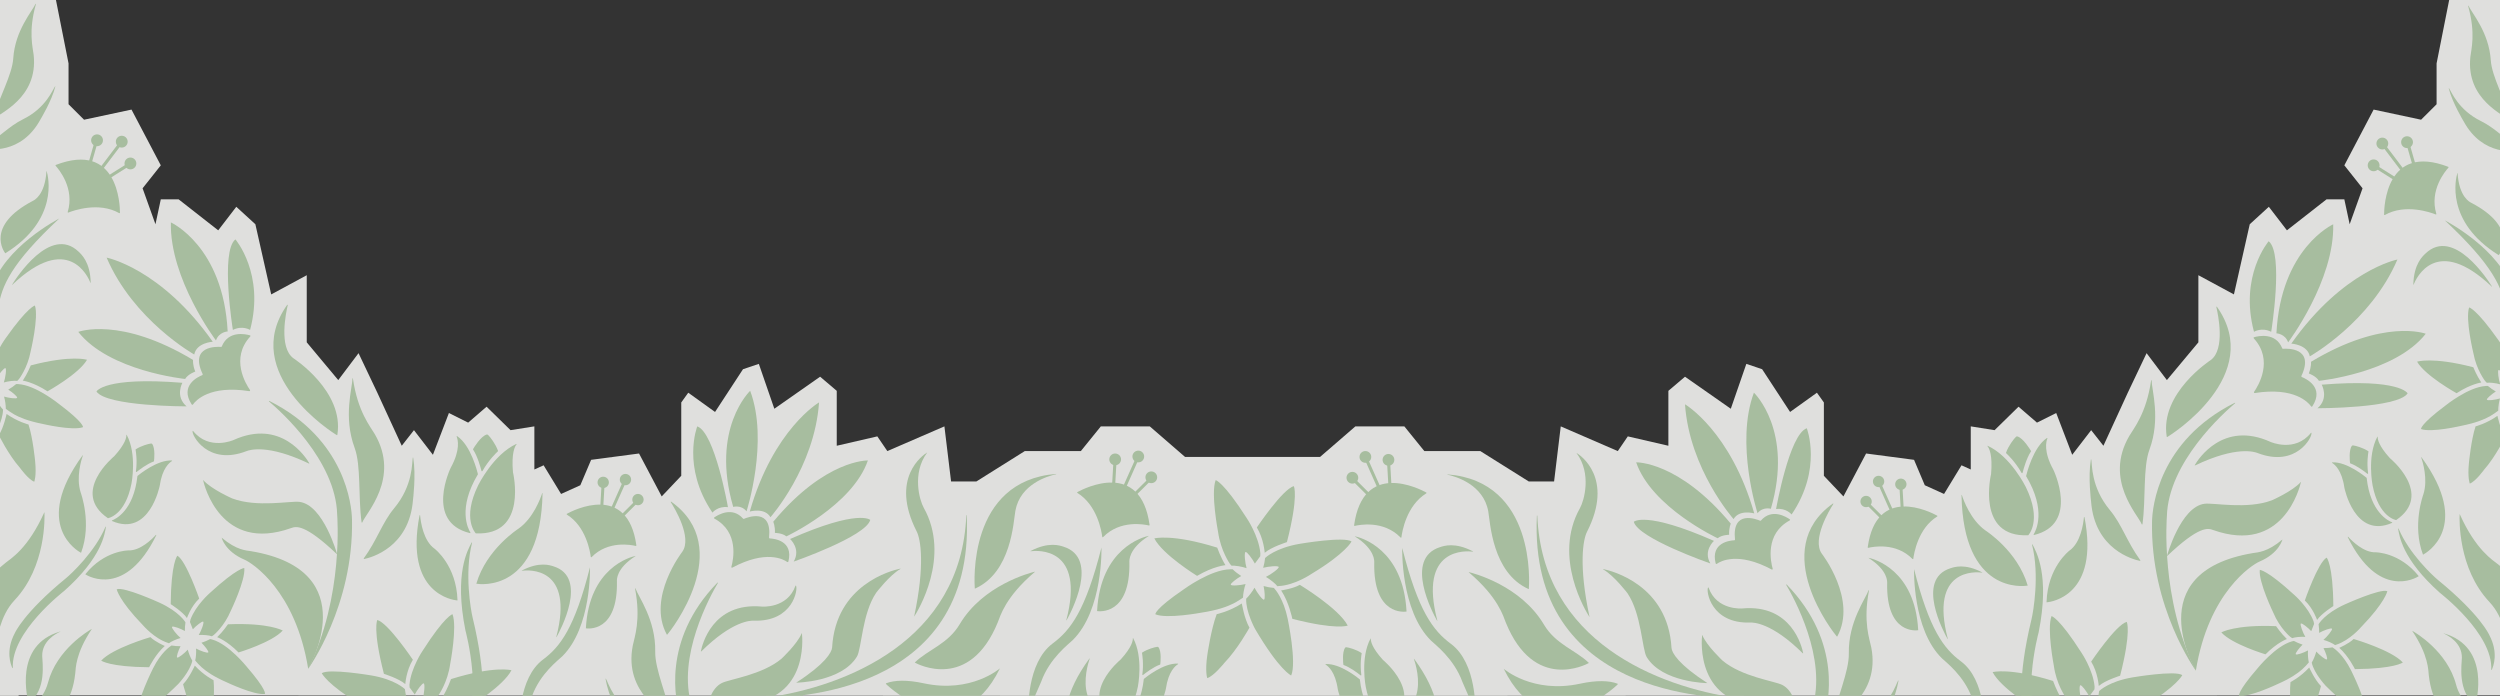 <svg xmlns="http://www.w3.org/2000/svg" width="600" height="167"><rect width="100%" height="100%" fill="#333333" stroke="none"/><defs><style>.cls-2{fill:#a7bd9f}</style></defs><path id="Layer_4" d="M600 0h-12.2l-3.02 15.22v9.8l-3.72 3.71-11.39-2.43-7.03 13.38 4.37 5.51-3.09 8.63-1.28-5.98h-4.27l-9.51 7.44-4.34-5.65-4.58 4.19-3.8 16.84-8.53-4.61v16.11l-7.56 9.06-4.87-6.46-4.51 9.49-5.85 12.73-2.94-3.74-4.55 5.91-3.84-10.03-4.62 2.31-4.42-3.82-5.75 5.63-5.72-.91v10.35l-2.22-1.01-4.19 6.88-4.62-2.09-2.58-6.1-11.51-1.52-5.44 10.3-4.69-4.95v-17.6l-1.67-2.34-6.44 4.62-6.71-10.26-3.79-1.28-3.73 10.77-10.99-7.69-3.99 3.39v13.18l-9.74-2.25-2.4 3.53-13.69-5.93-1.6 13.22h-6.08l-11.62-7.29h-13.44l-4.8-5.93h-11.75l-8.47 7.33h-32.41l-8.46-7.33H264.2l-4.8 5.93h-13.45l-11.62 7.29h-6.07l-1.6-13.22-13.7 5.93-2.4-3.53-9.74 2.25V93.8l-3.99-3.39-10.99 7.69-3.72-10.77-3.8 1.28-6.71 10.26-6.43-4.62-1.68 2.34v17.6l-4.69 4.95-5.44-10.3-11.5 1.52-2.59 6.1-4.62 2.09-4.19-6.88-2.22 1.01v-10.35l-5.72.91-5.75-5.63-4.42 3.82-4.62-2.31-3.84 10.03-4.55-5.91-2.93 3.74-5.86-12.73-4.51-9.49-4.87 6.46-7.56-9.06V66.05l-8.53 4.61-3.8-16.84-4.58-4.19-4.34 5.65-9.5-7.44h-4.28l-1.28 5.98-3.09-8.63 4.37-5.51-7.03-13.38-11.39 2.43-3.72-3.71v-9.8L13.43 0H-.86v167.03h5.32v-.18l281.11.16v.02l15.05-.01 15.04.01v-.02l284.34-.16V0z" style="fill:#fdfdfa; filter: blur(3px); opacity: 0.85; transform: translateY(3px);"/><g id="Layer_2"><path d="M303.53 132.67c1.59-1.39 5.33-2.56 5.33-2.56 2.87-11.18 1.66-13.43 1.66-13.43-2.67.67-8.88 9.91-8.88 9.91 1.68 2.74 1.89 6.07 1.89 6.07ZM307.48 141.71c1.91 2.89 2.68 6.81 2.68 6.81 10.62 2.73 13.29 1.62 13.29 1.62-2.14-4.14-11.49-9.78-11.49-9.78-1.61.93-4.47 1.34-4.47 1.34ZM298.05 144.83c-3.1 1.98-6.04 2.57-6.04 2.57-1.37 3.61-2.25 9.79-2.25 9.79-.59 4.03-.02 5.56-.02 5.56 1.58-.48 4.08-3.62 4.08-3.62 3.21-3.32 6.05-8.49 6.05-8.49-1.24-2.15-1.83-5.81-1.83-5.81ZM294.1 135.64c-1.14-1.87-1.97-4.21-1.97-4.21-10.92-3.39-15.09-2.21-15.09-2.21 2.02 3.93 10.26 8.99 10.26 8.99 3.98-2.34 6.8-2.57 6.8-2.57ZM303.67 133.87l-.05.07c-.07.72-.25 1.63-.46 2.33 1.3-.34 3.59-.56 3.73-.2.13.35-1.89 1.83-3.07 2.39.96.54 2.37 1.67 2.75 2.24l.27-.04c3.97-.19 7.92-2.93 7.92-2.93 8.3-5 9.6-7.77 9.6-7.77-1.67-1.27-12.34.54-12.34.54-5.98 1.01-8.35 3.38-8.35 3.38ZM295.18 135.33l.41.45c.65-.12 2.54.21 3.59.58-.37-1.26-.62-3.74-.25-3.88.33-.12 1.6 1.58 2.24 2.78l1.29-1.76.03-.7c-.38-4.21-3.29-8.47-3.29-8.47-5.58-8.72-7.44-9.1-7.44-9.1-1.21 3.14.57 12.39.57 12.39.63 4.61 2.86 7.71 2.86 7.71ZM295.98 144.86c.93-.47 1.83-1.07 2.34-1.42.01-.86.3-2.39.62-3.27-1.32.32-3.42.5-3.55.16-.11-.3 1.34-1.42 2.51-2.09-.7-.44-1.54-1.09-2.06-1.61h-.59c-4.7.07-11.09 4.77-11.09 4.77-7.19 4.89-6.87 6.03-6.87 6.03 2.72 1.17 11.09-.4 11.09-.4 3.81-.58 6.18-1.45 7.6-2.17ZM305.72 141.1c-.72-.05-1.7-.23-2.46-.45.28 1.32.41 3.15.1 3.27-.33.13-1.66-1.67-2.28-2.87-.42.8-1.35 2.03-2 2.64-.12 3.12 2.11 7.21 2.11 7.21 5.85 9.97 8.69 11.22 8.69 11.22 1.38-3.1-.84-13.64-.84-13.64-.98-4.7-2.9-6.95-3.3-7.37ZM333.4 173.11s-4.13-.59-5.62-8.26c0 0-1.36-6.94 1.14-11.58.02-.04.08-.02.08.02-.03.55.2 2.1 2.9 5.08 0 0 10.49 8.59 1.5 14.74Z" class="cls-2"/><path d="M332.43 173.65c-.87-.33-5.17-2.35-6.06-10.56 0-.01 0-.03-.02-.04-.31-.26-4.73-3.88-8.18-3.67-.06 0-.09.09-.03.13.6.35 2.33 1.7 2.93 5.91 0 0 2.43 12.27 11.36 8.37.05-.02.06-.1 0-.12ZM326.53 162.08c-.64-.51-2.48-1.92-4.05-2.47-.04-.01-.06-.04-.07-.08-.05-.43-.33-3.06.43-4.08.07-.1.17-.13.32-.11.58.07 2.3.53 3.59 1.37.04.02.06.06.05.11-.07.4-.43 2.6-.08 5.16.01.11-.1.18-.18.11ZM339.81 181.33c.66-.35 11.73-6.55-.41-23.2-.02-.03-.07 0-.06.03.35 1 1.67 5.2.54 8.78-.04.12-2.75 7.39-.11 14.38 0 .02.03.03.04.02ZM336.34 128.95c.16-1.31 1.19-7.61 5.97-10.55.08-.05.08-.16 0-.2-1.7-.93-15.16-7.78-17.33 7.88-.01.09.06.16.14.14 1.07-.26 6.92-1.43 11.02 2.79.07.07.19.04.2-.06Z" class="cls-2"/><circle cx="324.57" cy="114.66" r="1.41" class="cls-2"/><circle cx="327.69" cy="109.66" r="1.41" class="cls-2"/><circle cx="333.23" cy="110.36" r="1.41" class="cls-2"/><path d="M328.98 109.77h.74v7.24h-.74z" class="cls-2" transform="rotate(-24.01 329.415 113.402)"/><path d="M333.08 110.52h.74v7.24h-.74z" class="cls-2" transform="rotate(-3.3 333.9 114.197)"/><path d="M327.06 114.04h.74v7.24h-.74z" class="cls-2" transform="rotate(-45.15 327.437 117.667)"/><path d="M344.95 148.95s-.03.06-.05.03c-.96-1.71-8.06-14.91.74-17.68.89-.28 3.53-1.24 7.89 1.04.03.02.02.07 0 .06-1.57-.2-13.21-1.14-8.57 16.55ZM337.57 146.74s0 .03-.01.03c-.39.06-8.03 1.12-7.74-11.81 0-.2.27-3.1-4.62-6.2-.03-.02-.02-.06 0-.05 1.28.28 11.57 2.96 12.37 18.04Z" class="cls-2"/><path d="M336.53 131.52s-.43 15 6.92 22.23c.95.94 5.5 4.29 7.54 9.94l3.07 7.04s.49-11.5-5.84-16.21c-4.27-3.17-7.86-7.85-11.69-23.01ZM409.79 163.95s-10.84-.1-14.59-6.27c-1.1-1.81-1.25-10.36-4.61-15.31 0 0-3.21-4.23-5.82-5.71-.05-.03-.03-.09.03-.08 2.06.43 15.49 3.83 16.36 18.91.07 1.16 1.67 3.98 8.63 8.46M381.48 148.01s-.02.05-.03.03c-.75-1.17-8.89-14.3-2.25-26.11.98-1.75 2.85-8.22-.82-13.18-.01-.02 0-.05.02-.03.89.55 9.05 6.05 2.47 18.94-.93 1.82-2.04 7.99.61 20.36ZM388.21 164.08c.07.03.09.11.04.17-.95.97-17.53 16.24-27.36-3.75 0 0 6.89 6.06 18.3 3.59 3.97-.86 7-.78 9.03 0ZM366.92 141.35c.09-1.15 1.78-25.82-19.51-27.5-.04 0-.06.06-.02.07 1.97.43 8.62 2.34 9.79 8.78.47 2.61.94 14.8 9.7 18.68.02 0 .04 0 .04-.02Z" class="cls-2"/><path d="M416.87 167.54c.06 0 .06.1 0 .09-4.62-.27-50.05-.15-48.02-43.85 0-.06.1-.07.11-.01 1.19 30.17 28.94 41.04 47.91 43.76Z" class="cls-2"/><path d="M381.31 159.09s.02.03 0 .04c-.63.35-13.11 6.97-19.91-9.7-.59-1.45-1.76-6.02-8.89-12.08-.02-.02-.02-.05 0-.05 1.11.27 12.46 3.19 18.04 12.61 2.82 4.76 7.57 6.08 10.76 9.17ZM527.01 160.97s-13.99-23.58 13.68-28.23c1.15-.19 3.47-.19 7.09-3.26 0 0-.75 3.28-5.5 5.3-1.79.76-12.24 7.38-15.28 26.2M520.05 133.5s3.26-11.87 9.05-12.6c2.17-.28 10.19 1.41 16.13-.82 0 0 5.01-2.19 6.96-4.4.02-.02.04-.01.04.01-.28 1.23-4.27 17.5-21.12 11.5-1.14-.41-3.23-1.15-11.06 6.32M526.82 111.7c-.06.03-.12-.03-.08-.08.81-1.39 6.79-10.74 18.17-5.57 0 0 5.87 2.63 9.71-2.16.03-.04.11-.05.13 0 .27.98-3.68 8.42-12.94 4.83-.68-.26-5.04-1.78-14.98 2.98ZM513.67 134.45c.05.08 0 .18-.09.16-1.62-.33-10.84-2.73-11.72-14.22 0 0-.76-5.96-.05-10.1 0-.05.09-.06.1 0 .23 1.11-.14 6.61 4.47 12.14 2.87 3.44 4.09 7.62 7.28 12.01ZM520.02 104.82c0 .05.06.09.11.06.94-.49 23.54-14.86 11.93-31.26-.05-.06-.16-.01-.14.06.42 1.77 2.2 10.18-1.36 12.75 0 0-12.26 7.92-10.54 18.39ZM540.96 94.07c1.03-1.48 4.77-7.61-.05-12.86-.09-.09-.06-.25.07-.28 1.07-.31 5.2-1.21 6.76 2.67.03.07.09.12.16.11.98-.07 7.68-.34 4.43 6.53-.04.09 0 .2.09.24.96.38 5.53 2.47 2.54 7.04-.07.1-.22.12-.29.02-.67-.95-3.99-4.71-13.52-3.21-.15.02-.27-.14-.18-.26Z" class="cls-2"/><path d="M527.01 160.97s-10.96-15.11-10.52-35.85c.07-3.32 1.56-19.27 19.83-28.44.07-.04.16.06.09.11-2.72 2.3-16.04 14.17-16.36 27.15 0 .19-1.65 19.65 6.96 37.03ZM514.18 125.8c-.01.09-.13.11-.16.03-.81-2.19-9.15-10.6-3.01-21.17 1.07-1.84 4.1-5.37 5.26-13.37.01-.07.12-.08.12 0 0 2.24 2.24 9.16-.52 16.62-1.59 4.29-.84 11.82-1.68 17.9ZM540.96 79.63s1.83-1.15 4.13 0c0 0 3.05-18.84-.61-21.73 0 0-7.11 8.3-3.52 21.73ZM546.35 80s2.09.09 2.8 2.16c0 0 11.15-14.78 10.82-28.33 0 0-12.58 5.68-13.63 26.18ZM549.91 82.47s3.89.2 4.44 3.06c0 0 14.59-8.18 21.03-23.25 0 0-13.05 2.56-25.47 20.19ZM554.64 86.84s.13 1.15-.53 2.79c0 0 1.74.6 2.43 1.77 0 0 18.24-1.85 25.64-11.3 0 0-10-3.81-27.54 6.73ZM557.21 92.32s1.81 3.24-1.01 5.66c0 0 19.21.02 21.63-3.57 0 0-1.78-3.61-20.62-2.09ZM584.58 51.47c-1.23-.49-7.31-2.65-12.22.13-.08.05-.18 0-.18-.1 0-1.95.51-17.18 15.39-11.47.08.03.11.13.06.2-.75.82-4.63 5.41-2.91 11.09.03.1-.05.19-.15.15Z" class="cls-2"/><circle cx="577.69" cy="34.12" r="1.42" class="cls-2"/><circle cx="571.76" cy="34.45" r="1.42" class="cls-2"/><circle cx="569.67" cy="39.68" r="1.42" class="cls-2"/><path d="M573.87 34.08h.75v7.3h-.75z" class="cls-2" transform="rotate(-37.12 574.18 37.754)"/><path d="M572.53 38.07h.75v7.3h-.75z" class="cls-2" transform="rotate(-57.83 572.878 41.737)"/><path d="M578.57 34.47h.75v7.3h-.75z" class="cls-2" transform="rotate(-15.98 578.955 38.111)"/><path d="M598.04 68.82s.07 0 .05-.03c-1.04-1.68-9.24-14.37-15.97-7.95-.68.65-2.81 2.51-2.92 7.47 0 .03.05.05.06.02.58-1.49 5.42-12.22 18.79.49ZM599.68 61.23s.02.01.03 0c.24-.31 4.9-6.55-6.66-12.59-.18-.09-2.87-1.27-3.23-7.1 0-.03-.04-.05-.05-.02-.38 1.26-3.02 11.66 9.91 19.71Z" class="cls-2"/><path d="M586.76 52.89s13.45 6.92 16.26 16.94c.36 1.3 1.11 6.94 5.11 11.5l4.73 6.14s-10.39-5.17-11.47-13.05c-.72-5.31-3.11-10.76-14.63-21.53ZM575.09 124.82s-4.17-.6-5.67-8.33c0 0-1.37-6.99 1.15-11.68.02-.04.08-.02.08.02-.03.56.2 2.12 2.92 5.12 0 0 10.58 8.66 1.52 14.86Z" class="cls-2"/><path d="M574.11 125.36c-.88-.33-5.21-2.37-6.11-10.65 0-.02 0-.03-.02-.04-.32-.26-4.77-3.92-8.25-3.7-.06 0-.09.09-.03.13.6.35 2.35 1.72 2.95 5.95 0 0 2.45 12.37 11.45 8.44.05-.02.06-.1 0-.13ZM568.16 113.7c-.64-.51-2.51-1.94-4.08-2.49-.04-.01-.06-.04-.07-.08-.05-.43-.33-3.08.43-4.12.07-.1.18-.13.32-.11.58.07 2.32.53 3.62 1.38.04.02.06.06.05.11-.07.41-.44 2.62-.08 5.2.01.11-.1.18-.19.11ZM575.55 126.9c.29 1.57.88 7.25 10.03 15.38.05.05 12.79 9.84 12.32 18.47 0 .06.08.08.11.03.38-.79 1.71-4.1-.61-8.43 0 0-2.09-4.82-12.29-13.16-1.15-.94-6.92-6.29-9.45-12.32-.03-.06-.12-.04-.11.03ZM580.45 138.32c-.77.48-9.64 5.54-16.99-9.41-.03-.06.05-.13.1-.08.91 1 3.74 3.83 6.61 3.72.09 0 5.75.03 10.29 5.68.02.03.02.07 0 .09ZM581.55 133.11c.67-.35 11.83-6.6-.41-23.39-.02-.03-.07 0-.06.03.35 1.01 1.68 5.24.54 8.85-.04.12-2.77 7.45-.11 14.5 0 .02.03.03.04.02ZM556.1 148.79c1.02-1.52 3.9-3.33 3.9-3.33-.08-10.01-1.6-11.63-1.6-11.63-2.09 1.16-5.24 10.29-5.24 10.29 2.02 1.92 2.94 4.67 2.94 4.67ZM561.42 155.48c2.25 1.99 3.76 5.11 3.76 5.11 9.51-.07 11.5-1.59 11.5-1.59-2.72-3-11.81-5.64-11.81-5.64-1.15 1.14-3.45 2.12-3.45 2.12ZM554.21 160.2c-2.16 2.35-4.49 3.5-4.49 3.5-.35 3.33.29 8.71.29 8.71.4 3.51 1.22 4.66 1.22 4.66 1.22-.75 2.61-3.94 2.61-3.94 1.96-3.5 3.19-8.47 3.19-8.47-1.51-1.53-2.82-4.47-2.82-4.47ZM548.85 153.37c-1.38-1.31-2.59-3.09-2.59-3.09-9.91-.41-13.14 1.5-13.14 1.5 2.57 2.85 10.6 5.26 10.6 5.26 2.82-2.85 5.13-3.67 5.13-3.67ZM556.49 149.76l-.03.07c.1.62.15 1.42.14 2.06 1.01-.58 2.89-1.27 3.08-1 .19.27-1.18 1.95-2.05 2.68.92.24 2.36.87 2.8 1.27l.22-.09c3.28-1.04 5.99-4.22 5.99-4.22 5.85-6.04 6.32-8.65 6.32-8.65-1.68-.7-10.22 3.19-10.22 3.19-4.79 2.17-6.25 4.69-6.25 4.69ZM549.7 152.87l.44.29c.52-.24 2.17-.39 3.14-.31-.59-.97-1.35-3-1.07-3.2.25-.18 1.69.97 2.49 1.83l.69-1.76-.13-.59c-1.26-3.44-4.65-6.37-4.65-6.37-6.61-6.07-8.26-5.98-8.26-5.98-.32 2.9 3.24 10.26 3.24 10.26 1.55 3.73 4.11 5.83 4.11 5.83ZM552.48 160.69c.67-.6 1.3-1.3 1.64-1.71-.18-.72-.28-2.07-.2-2.88-1.03.56-2.76 1.18-2.94.92-.16-.23.81-1.49 1.64-2.31-.68-.21-1.53-.57-2.09-.89l-.2.05h-.03l-.27.07c-3.93 1.11-8.23 6.47-8.23 6.47-4.94 5.7-4.42 6.58-4.42 6.58 2.54.38 9.21-2.8 9.21-2.8 3.07-1.33 4.86-2.59 5.89-3.51ZM559.81 155.37c-.61.11-1.48.18-2.17.17.53 1.04 1.05 2.55.81 2.72-.25.18-1.77-1.03-2.55-1.89-.17.76-.68 2-1.09 2.66.59 2.64 3.37 5.57 3.37 5.57 7.12 7.06 9.78 7.47 9.78 7.47.47-2.91-3.74-11.25-3.74-11.25-1.87-3.73-3.98-5.18-4.41-5.45ZM599.39 99.8c-2.67 1.89-5.26 2.53-5.26 2.53-1.07 3.26-1.59 8.79-1.59 8.79-.36 3.61.21 4.94.21 4.94 1.39-.49 3.47-3.38 3.47-3.38 2.72-3.08 5.03-7.79 5.03-7.79-1.19-1.86-1.86-5.09-1.86-5.09ZM595.51 91.8c-1.09-1.61-1.92-3.66-1.92-3.66-9.84-2.56-13.49-1.34-13.49-1.34 1.96 3.41 9.48 7.57 9.48 7.57 3.44-2.24 5.93-2.57 5.93-2.57ZM596.46 91.48l.38.39c.58-.13 2.26.08 3.21.37-.38-1.1-.7-3.3-.38-3.44.28-.12 1.49 1.34 2.1 2.38l1.08-1.61v-.62c-.52-3.72-3.28-7.39-3.28-7.39-5.31-7.52-6.98-7.78-6.98-7.78-.95 2.84 1.02 10.98 1.02 10.98.75 4.07 2.85 6.73 2.85 6.73ZM597.56 99.92c.8-.46 1.58-1.03 2.02-1.36-.02-.76.17-2.14.42-2.93-1.16.34-3.02.59-3.15.29-.11-.26 1.13-1.31 2.14-1.96-.64-.36-1.41-.9-1.9-1.34h-.53v.02c-4.17.25-9.65 4.69-9.65 4.69-6.19 4.64-5.86 5.64-5.86 5.64 2.47.93 9.84-.81 9.84-.81 3.36-.67 5.43-1.54 6.66-2.24ZM603.3 157.45s.02.02.04.01c.52-.51 10.44-10.73-3.79-22.01-1.23-.98-5.33-3.4-9.19-12.01-.01-.02-.05-.03-.05 0-.05 1.15-.42 12.97 7.14 21.02 3.82 4.07 3.75 9.04 5.85 13ZM595.37 173.2v.03c-.53.12-10.97 2.35-12.46-11.17-.13-1.17-.03-4.74-3.96-10.62-.01-.02 0-.04.02-.03.75.42 8.39 4.9 10.49 12.9 1.06 4.04 4.24 5.98 5.91 8.89Z" class="cls-2"/><path d="M594.11 169.13c.17-.61 3.8-13.87-7.61-17.12-.02 0-.04.02-.02.03 1.03.45 4.44 2.22 4.37 5.86-.03 1.47-1.11 8.17 3.23 11.24h.03ZM605.28 35.89c.07.04.06.14-.01.16-1.38.3-9.38 1.63-14.03-6.99 0 0-2.66-4.37-3.54-7.84-.01-.04.05-.08.07-.04.56.78 2.18 5.19 7.68 7.89 3.43 1.68 5.82 4.5 9.82 6.82ZM602.68 28.99c.02.07-.07.13-.12.08-1.39-1.42-10.78-5.07-9.67-15.42.19-1.8 1.33-5.59-.54-12.22-.02-.06.06-.11.09-.05.77 1.75 4.92 6.35 5.35 13.1.25 3.89 3.44 9.48 4.89 14.5ZM267.48 173s4.13-.59 5.62-8.26c0 0 1.36-6.94-1.14-11.58-.02-.04-.08-.02-.08.02.03.55-.2 2.1-2.9 5.08 0 0-10.49 8.59-1.5 14.74Z" class="cls-2"/><path d="M268.45 173.54c.87-.33 5.17-2.35 6.06-10.56 0-.01 0-.03.02-.04.31-.26 4.73-3.88 8.18-3.67.06 0 .09.09.03.13-.6.35-2.33 1.7-2.93 5.91 0 0-2.43 12.27-11.36 8.37-.05-.02-.06-.1 0-.12ZM274.35 161.98c.64-.51 2.48-1.92 4.05-2.47.04-.01.06-.04.07-.08.05-.43.33-3.06-.43-4.08-.07-.1-.17-.13-.32-.11-.58.07-2.3.53-3.59 1.37-.04.02-.06.06-.05.11.07.4.43 2.6.08 5.16-.01.11.1.18.18.11ZM261.06 181.23c-.66-.35-11.73-6.55.41-23.2.02-.03.07 0 .06.03-.35 1-1.67 5.2-.54 8.78.04.12 2.75 7.39.11 14.38 0 .02-.03.03-.04.02ZM264.54 128.85c-.16-1.31-1.19-7.61-5.97-10.55-.08-.05-.08-.16 0-.2 1.7-.93 15.16-7.78 17.33 7.88.01.09-.06.16-.14.14-1.07-.26-6.92-1.43-11.02 2.79-.07.07-.19.04-.2-.06Z" class="cls-2"/><circle cx="276.31" cy="114.55" r="1.41" class="cls-2"/><circle cx="273.19" cy="109.56" r="1.41" class="cls-2"/><circle cx="267.64" cy="110.25" r="1.41" class="cls-2"/><path d="M267.9 112.92h7.24v.74h-7.24z" class="cls-2" transform="rotate(-65.99 271.502 113.302)"/><path d="M263.8 113.67h7.24v.74h-7.24z" class="cls-2" transform="rotate(-86.7 267.411 114.047)"/><path d="M269.82 117.19h7.24v.74h-7.24z" class="cls-2" transform="rotate(-44.85 273.439 117.565)"/><path d="M255.92 148.85s.03.06.05.03c.96-1.71 8.06-14.91-.74-17.68-.89-.28-3.53-1.24-7.89 1.04-.03.02-.02.07 0 .06 1.57-.2 13.21-1.14 8.57 16.55ZM263.3 146.63s0 .03.01.03c.39.06 8.03 1.12 7.74-11.81 0-.2-.27-3.1 4.62-6.2.03-.02.02-.06 0-.05-1.28.28-11.57 2.96-12.37 18.04Z" class="cls-2"/><path d="M264.35 131.42s.43 15-6.92 22.23c-.95.94-5.5 4.29-7.54 9.94l-3.07 7.04s-.49-11.5 5.84-16.21c4.27-3.17 7.86-7.85 11.69-23.01ZM191.08 163.84s10.84-.1 14.59-6.27c1.1-1.81 1.25-10.36 4.61-15.31 0 0 3.21-4.23 5.82-5.71.05-.03.03-.09-.03-.08-2.06.43-15.49 3.83-16.36 18.91-.07 1.16-1.67 3.98-8.63 8.46M219.4 147.91s.02.05.03.03c.75-1.17 8.89-14.3 2.25-26.11-.98-1.75-2.85-8.22.82-13.18.01-.02 0-.05-.02-.03-.89.55-9.05 6.05-2.47 18.94.93 1.82 2.04 7.99-.61 20.36ZM212.67 163.98c-.07.03-.09.11-.04.17.95.97 17.53 16.24 27.36-3.75 0 0-6.89 6.06-18.3 3.59-3.97-.86-7-.78-9.03 0ZM233.95 141.24c-.09-1.15-1.78-25.82 19.51-27.5.04 0 .06.06.02.07-1.97.43-8.62 2.34-9.79 8.78-.47 2.61-.94 14.8-9.7 18.68-.02 0-.04 0-.04-.02Z" class="cls-2"/><path d="M184 167.44c-.06 0-.06.1 0 .09 4.62-.27 50.05-.15 48.02-43.85 0-.06-.1-.07-.11-.01-1.19 30.17-28.94 41.04-47.91 43.76Z" class="cls-2"/><path d="M219.57 158.99s-.02.03 0 .04c.63.35 13.11 6.97 19.91-9.7.59-1.45 1.76-6.02 8.89-12.08.02-.02.02-.05 0-.05-1.11.27-12.46 3.19-18.04 12.61-2.82 4.76-7.57 6.08-10.76 9.17ZM417.04 201.15s20.01-16.86-3.47-29.73c-.98-.54-3.06-1.26-5.37-5.16 0 0-.35 3.19 3.29 6.5 1.37 1.25 8.72 10.5 5.55 28.4M431.92 178.57s.79-11.72-4.2-14.2c-1.87-.93-9.62-1.93-14.28-5.8 0 0-3.83-3.55-4.89-6.15 0-.02-.03-.02-.04 0-.14 1.19-1.65 17.11 15.42 16.98 1.16 0 3.27-.02 7.99 9.16M432.66 156.8s.11 0 .1-.05c-.3-1.51-2.75-11.81-14.63-10.72 0 0-6.12.53-8.07-4.99-.02-.05-.09-.08-.12-.04-.55.8.67 8.74 10.15 8.41.69-.02 5.1-.02 12.57 7.38ZM437.38 181.43c-.07.05-.06.16.03.18 1.57.21 10.63.94 15.02-9.14 0 0 2.56-5.13 3.21-9.09 0-.05-.06-.08-.09-.04-.55.92-1.95 6-7.84 9.54-3.67 2.2-6.08 5.58-10.33 8.54ZM440.95 152.74s-.08.06-.11.02c-.69-.74-16.55-20.77-.95-31.91.06-.04.15.04.11.1-.93 1.46-5.18 8.49-2.78 11.91 0 0 8.56 10.99 3.73 19.88ZM425.44 136.48c-.47-1.66-1.91-8.35 4.08-11.57.11-.06.13-.2.03-.27-.87-.61-4.31-2.72-6.93.29-.05.05-.12.08-.18.05-.86-.37-6.81-2.72-6.04 4.5.01.09-.06.18-.15.19-.98.04-5.76.49-4.49 5.55.03.11.16.17.26.11.9-.64 5.07-2.99 13.19 1.35.13.07.28-.04.24-.18Z" class="cls-2"/><path d="M417.04 201.15s14.62-10.18 20.72-29.01c.98-3.01 4.63-17.86-8.95-31.85-.06-.06-.16 0-.12.07 1.73 2.92 10.01 17.8 6.22 29.6-.06.17-4.67 18.22-17.88 31.18ZM439.62 173.47c-.02.08.09.14.14.08 1.42-1.72 11.57-6.68 9.35-18.14-.39-1.99-2.01-6.12-.55-13.7.01-.07-.08-.11-.1-.04-.7 2.02-4.89 7.56-4.74 15.14.09 4.36-2.95 10.91-4.1 16.66ZM429.98 123.47s-1.29-1.61-3.72-1.3c0 0 3.16-17.94 7.37-19.39 0 0 3.8 9.71-3.64 20.69ZM425.01 122.11s-1.91-.57-3.2 1.06c0 0-5.42-16.82-.87-28.93 0 0 9.56 9.07 4.07 27.86ZM421.02 123.22s-3.57-1.04-4.96 1.36c0 0-10.58-11.94-11.66-27.55 0 0 10.95 6.4 16.62 26.18ZM415.39 125.67s-.47.99-.4 2.68c0 0-1.75 0-2.75.83 0 0-15.85-7.39-19.56-18.22 0 0 10.21-.3 22.7 14.7ZM411.35 129.81s-2.65 2.36-.87 5.42c0 0-17.32-6.01-18.37-10 0 0 2.74-2.69 19.24 4.58ZM459.19 134.11c.16-1.26 1.15-7.33 5.74-10.15.08-.05.08-.15 0-.2-1.63-.9-14.59-7.49-16.68 7.58-.01.08.06.16.14.14 1.03-.25 6.65-1.38 10.61 2.68.07.07.18.04.19-.05Z" class="cls-2"/><circle cx="447.86" cy="120.36" r="1.36" class="cls-2"/><circle cx="450.86" cy="115.55" r="1.36" class="cls-2"/><circle cx="456.2" cy="116.22" r="1.36" class="cls-2"/><path d="M452.11 115.66h.72v6.97h-.72z" class="cls-2" transform="rotate(-24.01 452.551 119.14)"/><path d="M456.05 116.38h.72v6.97h-.72z" class="cls-2" transform="rotate(-3.3 456.9 119.999)"/><path d="M450.26 119.77h.72v6.97h-.72z" class="cls-2" transform="rotate(-45.15 450.623 123.252)"/><path d="M467.48 153.35s-.03.06-.05.03c-.92-1.64-7.75-14.35.71-17.01.86-.27 3.39-1.19 7.59 1 .03.01.02.06 0 .06-1.51-.2-12.71-1.1-8.25 15.92ZM460.38 151.22s0 .02-.01.03c-.37.06-7.73 1.08-7.45-11.36 0-.19.26-2.98-4.45-5.97-.02-.02-.02-.06 0-.05 1.23.27 11.13 2.85 11.9 17.36Z" class="cls-2"/><path d="M459.37 136.58s-.41 14.43 6.66 21.39c.92.9 5.29 4.12 7.26 9.56l2.95 6.78s.47-11.06-5.62-15.59c-4.1-3.05-7.56-7.56-11.25-22.14ZM486.78 128.46s3.41-3.44-.58-11.56c0 0-3.6-7.36-9.16-9.91-.04-.02-.09.04-.06.07.42.49 1.28 2.08.88 6.72 0 0-3.69 15.28 8.92 14.68Z" class="cls-2"/><path d="M488.06 128.28c.58-.91 3.13-5.79-1.79-14 0-.01-.01-.03 0-.05.11-.46 1.66-6.9 4.99-9.11.06-.04.14.03.12.09-.31.74-.96 3.2 1.42 7.51 0 0 6.33 13.04-4.64 15.68-.07.02-.13-.05-.09-.11ZM485.42 113.46c.23-.91.95-3.51 2.01-5.12.03-.04.03-.08 0-.12-.25-.43-1.84-3.05-3.25-3.48-.13-.04-.25 0-.37.12-.49.47-1.76 2.1-2.36 3.78-.02.05 0 .1.03.13.35.32 2.22 2.1 3.69 4.71.06.11.22.1.25-.02ZM487.81 130.69c.83 1.64 4.23 7.26 1.47 21.05-.02.08-4.9 17.89 1.52 25.48.04.05-.02.13-.08.1-.9-.45-4.41-2.57-5.29-8.15 0 0-1.43-5.86 2.14-20.59.4-1.66 1.98-10.56.12-17.85-.02-.08.08-.12.12-.05ZM491.24 144.56c1.04-.1 12.68-1.61 9.04-20.41-.02-.08-.14-.08-.14 0-.14 1.55-.77 6.1-3.47 7.99-.08.06-5.24 4.02-5.5 12.35 0 .04.03.08.07.08ZM486.61 140.55c-.86.14-15.42 2.15-15.85-21.73 0-.04.06-.06.08-.02.38 1.17 2.1 5.97 5.64 8.49.12.09 7.71 4.91 10.16 13.21 0 .02 0 .05-.03.05ZM503.7 164.63c1.53-1.34 5.13-2.46 5.13-2.46 2.76-10.76 1.59-12.92 1.59-12.92-2.57.65-8.54 9.54-8.54 9.54 1.62 2.64 1.82 5.84 1.82 5.84Z" class="cls-2"/><path d="M494.63 167.48c-1.1-1.8-1.89-4.05-1.89-4.05-10.51-3.26-14.51-2.12-14.51-2.12 1.94 3.78 9.87 8.65 9.87 8.65 3.83-2.25 6.54-2.48 6.54-2.48ZM503.84 165.79l-.05.07c-.07.69-.24 1.57-.44 2.25 1.25-.33 3.46-.54 3.59-.2.13.34-1.82 1.76-2.96 2.3.92.52 2.28 1.6 2.64 2.16l.26-.03c3.82-.18 7.62-2.82 7.62-2.82 7.99-4.81 9.24-7.48 9.24-7.48-1.6-1.22-11.87.52-11.87.52-5.75.97-8.03 3.25-8.03 3.25ZM495.67 167.19l.39.44c.63-.11 2.44.2 3.46.56-.35-1.21-.6-3.6-.24-3.73.31-.12 1.54 1.52 2.15 2.67l1.24-1.69.03-.67c-.37-4.05-3.17-8.15-3.17-8.15-5.36-8.39-7.16-8.76-7.16-8.76-1.17 3.02.55 11.92.55 11.92.61 4.44 2.75 7.42 2.75 7.42ZM73.96 160.52s13.99-23.58-13.68-28.23c-1.15-.19-3.47-.19-7.09-3.26 0 0 .75 3.28 5.5 5.3 1.79.76 12.24 7.38 15.28 26.2M80.92 133.05s-3.26-11.87-9.05-12.6c-2.17-.28-10.19 1.41-16.13-.82 0 0-5.01-2.19-6.96-4.4-.02-.02-.04-.01-.04.01.28 1.23 4.27 17.5 21.12 11.5 1.14-.41 3.23-1.15 11.06 6.32M74.15 111.25c.06.03.12-.03.08-.08-.81-1.39-6.79-10.74-18.17-5.57 0 0-5.87 2.63-9.71-2.16-.03-.04-.11-.05-.13 0-.27.98 3.68 8.42 12.94 4.83.68-.26 5.04-1.78 14.98 2.98ZM87.31 134c-.05.08 0 .18.09.16 1.62-.33 10.84-2.73 11.72-14.22 0 0 .76-5.96.05-10.1 0-.05-.09-.06-.1 0-.23 1.11.14 6.61-4.47 12.14-2.87 3.44-4.09 7.62-7.28 12.01ZM80.96 104.37c0 .05-.06.09-.11.06-.94-.49-23.54-14.86-11.93-31.26.05-.06.16-.01.14.06-.42 1.77-2.2 10.18 1.36 12.75 0 0 12.26 7.92 10.54 18.39ZM60.01 93.62c-1.03-1.48-4.77-7.61.05-12.86.09-.09.06-.25-.07-.28-1.07-.31-5.2-1.21-6.76 2.67-.03.07-.09.12-.16.11-.98-.07-7.68-.34-4.43 6.53.04.09 0 .2-.09.24-.96.38-5.53 2.47-2.54 7.04.07.1.22.12.29.02.67-.95 3.99-4.71 13.52-3.21.15.02.27-.14.18-.26Z" class="cls-2"/><path d="M73.96 160.52s10.96-15.11 10.52-35.85c-.07-3.32-1.56-19.27-19.83-28.44-.07-.04-.16.06-.09.11 2.72 2.3 16.04 14.17 16.36 27.15 0 .19 1.65 19.65-6.96 37.03ZM86.79 125.35c.01.09.13.11.16.03.81-2.19 9.15-10.6 3.01-21.17-1.07-1.84-4.1-5.37-5.26-13.37-.01-.07-.12-.08-.12 0 0 2.24-2.24 9.16.52 16.62 1.59 4.29.84 11.82 1.68 17.9ZM60.02 79.18s-1.83-1.15-4.13 0c0 0-3.05-18.84.61-21.73 0 0 7.11 8.3 3.52 21.73ZM54.63 79.55s-2.09.09-2.8 2.16c0 0-11.15-14.78-10.82-28.33 0 0 12.58 5.68 13.63 26.18ZM51.06 82.02s-3.89.2-4.44 3.06c0 0-14.59-8.18-21.03-23.25 0 0 13.05 2.56 25.47 20.19ZM46.33 86.39s-.13 1.15.53 2.79c0 0-1.74.6-2.43 1.77 0 0-18.24-1.85-25.64-11.3 0 0 10-3.81 27.54 6.73ZM43.77 91.87s-1.81 3.24 1.01 5.66c0 0-19.21.02-21.63-3.57 0 0 1.78-3.61 20.62-2.09ZM16.39 51.02c1.23-.49 7.31-2.65 12.22.13.08.05.18 0 .18-.1 0-1.95-.51-17.18-15.39-11.47-.08.03-.11.13-.06.2.75.82 4.63 5.41 2.91 11.09-.03.1.05.19.15.15Z" class="cls-2"/><circle cx="23.29" cy="33.67" r="1.42" class="cls-2"/><circle cx="29.22" cy="34" r="1.42" class="cls-2"/><circle cx="31.3" cy="39.23" r="1.42" class="cls-2"/><path d="M23.08 36.91h7.3v.75h-7.3z" class="cls-2" transform="rotate(-52.88 26.733 37.285)"/><path d="M24.41 40.89h7.3v.75h-7.3z" class="cls-2" transform="rotate(-32.17 28.07 41.262)"/><path d="M18.37 37.3h7.3v.75h-7.3z" class="cls-2" transform="rotate(-74.02 22.024 37.666)"/><path d="M2.93 68.37s-.07 0-.05-.03c1.04-1.68 9.24-14.37 15.97-7.95.68.65 2.81 2.51 2.92 7.47 0 .03-.05.05-.06.02-.58-1.49-5.42-12.22-18.79.49ZM1.29 60.78s-.02.01-.03 0c-.24-.31-4.9-6.55 6.66-12.59.18-.09 2.87-1.27 3.23-7.1 0-.03.04-.05.05-.02.38 1.26 3.02 11.66-9.91 19.71Z" class="cls-2"/><path d="M14.22 52.44S.77 59.37-2.05 69.38c-.36 1.3-1.11 6.94-5.11 11.5l-4.73 6.14s10.4-5.17 11.48-13.05c.72-5.31 3.11-10.76 14.63-21.53ZM25.89 124.37s4.17-.6 5.67-8.33c0 0 1.37-6.99-1.15-11.68-.02-.04-.08-.02-.08.02.03.56-.2 2.12-2.92 5.12 0 0-10.58 8.66-1.52 14.86Z" class="cls-2"/><path d="M26.87 124.91c.88-.33 5.21-2.37 6.11-10.65 0-.02 0-.03.02-.04.32-.26 4.77-3.92 8.25-3.7.06 0 .09.09.03.13-.6.35-2.35 1.72-2.95 5.95 0 0-2.45 12.37-11.45 8.44-.05-.02-.06-.1 0-.13ZM32.81 113.25c.64-.51 2.51-1.94 4.08-2.49.04-.01.06-.04.07-.08.05-.43.33-3.08-.43-4.12-.07-.1-.18-.13-.32-.11-.58.07-2.32.53-3.62 1.38-.04.02-.06.06-.05.11.07.41.44 2.62.08 5.2-.01.11.1.18.19.11ZM25.43 126.45c-.29 1.57-.88 7.25-10.03 15.38-.05.05-12.79 9.84-12.32 18.47 0 .06-.08.08-.11.03-.38-.79-1.71-4.1.61-8.43 0 0 2.09-4.82 12.29-13.16 1.15-.94 6.92-6.29 9.45-12.32.03-.06.12-.04.11.03ZM20.52 137.87c.77.48 9.64 5.54 16.99-9.41.03-.06-.05-.13-.1-.08-.91 1-3.74 3.83-6.61 3.72-.09 0-5.75.03-10.29 5.68-.02.03-.02.07 0 .09ZM19.42 132.66c-.67-.35-11.83-6.6.41-23.39.02-.03.07 0 .06.03-.35 1.01-1.68 5.24-.54 8.85.04.12 2.77 7.45.11 14.5 0 .02-.03.03-.04.02ZM44.87 148.33c-1.02-1.52-3.9-3.33-3.9-3.33.08-10.01 1.6-11.63 1.6-11.63 2.09 1.16 5.24 10.29 5.24 10.29-2.02 1.92-2.94 4.67-2.94 4.67ZM39.55 155.03c-2.25 1.99-3.76 5.11-3.76 5.11-9.51-.07-11.5-1.59-11.5-1.59 2.72-3 11.81-5.64 11.81-5.64 1.15 1.14 3.45 2.12 3.45 2.12ZM46.76 159.75c2.16 2.35 4.49 3.5 4.49 3.5.35 3.33-.29 8.71-.29 8.71-.4 3.51-1.22 4.66-1.22 4.66-1.22-.75-2.61-3.94-2.61-3.94-1.96-3.5-3.19-8.47-3.19-8.47 1.51-1.53 2.82-4.47 2.82-4.47ZM52.12 152.92c1.38-1.31 2.59-3.09 2.59-3.09 9.91-.41 13.14 1.5 13.14 1.5-2.57 2.85-10.6 5.26-10.6 5.26-2.82-2.85-5.13-3.67-5.13-3.67ZM44.48 149.31l.03.07c-.1.62-.15 1.42-.14 2.06-1.01-.58-2.89-1.27-3.08-1-.19.27 1.18 1.95 2.05 2.68-.92.24-2.36.87-2.8 1.27l-.22-.09c-3.28-1.04-5.99-4.22-5.99-4.22-5.85-6.04-6.32-8.65-6.32-8.65 1.68-.7 10.22 3.19 10.22 3.19 4.79 2.17 6.25 4.69 6.25 4.69ZM51.28 152.42l-.44.29c-.52-.24-2.17-.39-3.14-.31.59-.97 1.35-3 1.07-3.2-.25-.18-1.69.97-2.49 1.83l-.69-1.76.13-.59c1.26-3.44 4.65-6.37 4.65-6.37 6.61-6.07 8.26-5.98 8.26-5.98.32 2.9-3.24 10.26-3.24 10.26-1.55 3.73-4.11 5.83-4.11 5.83ZM48.49 160.24c-.67-.6-1.3-1.3-1.64-1.71.18-.72.28-2.07.2-2.88 1.03.56 2.76 1.18 2.94.92.16-.23-.81-1.49-1.64-2.31.68-.21 1.53-.57 2.09-.89l.2.05h.03l.27.07c3.93 1.11 8.23 6.47 8.23 6.47 4.94 5.7 4.42 6.58 4.42 6.58-2.54.38-9.21-2.8-9.21-2.8-3.07-1.33-4.86-2.59-5.89-3.51ZM41.16 154.92c.61.11 1.48.18 2.17.17-.53 1.04-1.05 2.55-.81 2.72.25.18 1.77-1.03 2.55-1.89.17.76.68 2 1.09 2.66-.59 2.64-3.37 5.57-3.37 5.57-7.12 7.06-9.78 7.47-9.78 7.47-.47-2.91 3.74-11.25 3.74-11.25 1.87-3.73 3.98-5.18 4.41-5.45ZM1.58 99.35c2.67 1.89 5.26 2.53 5.26 2.53 1.07 3.26 1.59 8.79 1.59 8.79.36 3.61-.21 4.94-.21 4.94-1.39-.49-3.47-3.38-3.47-3.38-2.72-3.08-5.03-7.79-5.03-7.79 1.19-1.86 1.86-5.09 1.86-5.09ZM5.47 91.35c1.09-1.61 1.92-3.66 1.92-3.66 9.84-2.56 13.49-1.34 13.49-1.34-1.96 3.41-9.48 7.57-9.48 7.57-3.44-2.24-5.93-2.57-5.93-2.57ZM4.51 91.03l-.38.39c-.58-.13-2.26.08-3.21.37.38-1.1.7-3.3.38-3.44-.28-.12-1.49 1.34-2.1 2.38l-1.08-1.61v-.62c.52-3.72 3.28-7.39 3.28-7.39 5.31-7.52 6.98-7.78 6.98-7.78.95 2.84-1.02 10.98-1.02 10.98-.75 4.07-2.85 6.73-2.85 6.73ZM3.41 99.47c-.8-.46-1.58-1.03-2.02-1.36.02-.76-.17-2.14-.42-2.93 1.16.34 3.02.59 3.15.29.11-.26-1.13-1.31-2.14-1.96.64-.36 1.41-.9 1.9-1.34h.53v.02c4.17.25 9.65 4.69 9.65 4.69 6.19 4.64 5.86 5.64 5.86 5.64-2.47.93-9.84-.81-9.84-.81-3.36-.67-5.43-1.54-6.66-2.24ZM-5.08 95.72c.64-.02 1.52-.14 2.21-.3-.3 1.16-.5 2.78-.22 2.9.29.13 1.55-1.41 2.15-2.45.34.73 1.11 1.86 1.67 2.43-.02 2.78-2.17 6.32-2.17 6.32-5.61 8.62-8.18 9.61-8.18 9.61-1.1-2.81 1.31-12.08 1.31-12.08 1.06-4.14 2.86-6.05 3.24-6.41ZM-2.32 157s-.02.02-.04.01c-.52-.51-10.44-10.73 3.79-22.01 1.23-.98 5.33-3.4 9.19-12.01.01-.02.05-.03.05 0 .05 1.15.42 12.97-7.14 21.02-3.82 4.07-3.75 9.04-5.85 13ZM5.6 172.75v.03c.53.12 10.97 2.35 12.46-11.17.13-1.17.03-4.74 3.96-10.62.01-.02 0-.04-.02-.03-.75.42-8.39 4.9-10.49 12.9-1.06 4.04-4.24 5.98-5.91 8.89Z" class="cls-2"/><path d="M6.87 168.68c-.17-.61-3.8-13.87 7.61-17.12.02 0 .04.02.02.03-1.03.45-4.44 2.22-4.37 5.86.03 1.47 1.11 8.17-3.23 11.24h-.03ZM-4.3 35.44c-.07.04-.06.14.01.16 1.38.3 9.38 1.63 14.03-6.99 0 0 2.66-4.37 3.54-7.84.01-.04-.05-.08-.07-.04-.56.78-2.18 5.19-7.68 7.89-3.43 1.68-5.82 4.5-9.82 6.82ZM-1.71 28.54c-.02.07.07.13.12.08C-.2 27.2 9.19 23.55 8.08 13.2c-.19-1.8-1.33-5.59.54-12.22.02-.06-.06-.11-.09-.05-.77 1.75-4.92 6.35-5.35 13.1-.25 3.89-3.44 9.48-4.89 14.5ZM183.94 200.7s-20.01-16.86 3.47-29.73c.98-.54 3.06-1.26 5.37-5.16 0 0 .35 3.19-3.29 6.5-1.37 1.25-8.72 10.5-5.55 28.4M169.05 178.12s-.79-11.72 4.2-14.2c1.87-.93 9.62-1.93 14.28-5.8 0 0 3.83-3.55 4.89-6.15 0-.02.03-.02.04 0 .14 1.19 1.65 17.11-15.42 16.98-1.16 0-3.27-.02-7.99 9.16M168.31 156.35s-.11 0-.1-.05c.3-1.51 2.75-11.81 14.63-10.72 0 0 6.12.53 8.07-4.99.02-.05.09-.08.12-.04.55.8-.67 8.74-10.15 8.41-.69-.02-5.1-.02-12.57 7.38ZM163.59 180.98c.07.05.06.16-.03.18-1.57.21-10.63.94-15.02-9.14 0 0-2.56-5.13-3.21-9.09 0-.05.06-.08.09-.04.55.92 1.95 6 7.84 9.54 3.67 2.2 6.08 5.58 10.33 8.54ZM160.03 152.29s.08.06.11.02c.69-.74 16.55-20.77.95-31.91-.06-.04-.15.04-.11.1.93 1.46 5.18 8.49 2.78 11.91 0 0-8.56 10.99-3.73 19.88ZM175.53 136.03c.47-1.66 1.91-8.35-4.08-11.57-.11-.06-.13-.2-.03-.27.87-.61 4.31-2.72 6.93.29.05.05.12.08.18.05.86-.37 6.81-2.72 6.04 4.5-.01.09.06.18.15.19.98.04 5.76.49 4.49 5.55-.03.11-.16.17-.26.11-.9-.64-5.07-2.99-13.19 1.35-.13.07-.28-.04-.24-.18Z" class="cls-2"/><path d="M183.94 200.7s-14.62-10.18-20.72-29.01c-.98-3.01-4.63-17.86 8.95-31.85.06-.06.16 0 .12.07-1.73 2.92-10.01 17.8-6.22 29.6.06.17 4.67 18.22 17.88 31.18ZM161.35 173.02c.02.08-.09.14-.14.08-1.42-1.72-11.57-6.68-9.35-18.14.39-1.99 2.01-6.12.55-13.7-.01-.07.08-.11.1-.04.7 2.02 4.89 7.56 4.74 15.14-.09 4.36 2.95 10.91 4.1 16.66ZM170.99 123.02s1.29-1.61 3.72-1.3c0 0-3.16-17.94-7.37-19.39 0 0-3.8 9.71 3.64 20.69ZM175.97 121.66s1.91-.57 3.2 1.06c0 0 5.42-16.82.87-28.93 0 0-9.56 9.07-4.07 27.86ZM179.95 122.77s3.57-1.04 4.96 1.36c0 0 10.58-11.94 11.66-27.55 0 0-10.95 6.4-16.62 26.18ZM185.58 125.22s.47.99.4 2.68c0 0 1.75 0 2.75.83 0 0 15.85-7.39 19.56-18.22 0 0-10.21-.3-22.7 14.7ZM189.62 129.36s2.65 2.36.87 5.42c0 0 17.32-6.01 18.37-10 0 0-2.74-2.69-19.24 4.58ZM141.79 133.66c-.16-1.26-1.15-7.33-5.74-10.15-.08-.05-.08-.15 0-.2 1.63-.9 14.59-7.49 16.68 7.58.01.08-.06.16-.14.14-1.03-.25-6.65-1.38-10.61 2.68-.07.07-.18.04-.19-.05Z" class="cls-2"/><circle cx="153.11" cy="119.9" r="1.36" class="cls-2"/><circle cx="150.11" cy="115.1" r="1.36" class="cls-2"/><circle cx="144.77" cy="115.77" r="1.36" class="cls-2"/><path d="M145.02 118.33h6.97v.72h-6.97z" class="cls-2" transform="rotate(-65.99 148.492 118.691)"/><path d="M141.08 119.05h6.97v.72h-6.97z" class="cls-2" transform="rotate(-86.7 144.553 119.41)"/><path d="M146.87 122.44h6.97v.72h-6.97z" class="cls-2" transform="rotate(-44.85 150.354 122.807)"/><path d="M133.5 152.9s.03.06.05.03c.92-1.64 7.75-14.35-.71-17.01-.86-.27-3.39-1.19-7.59 1-.03.01-.02.06 0 .06 1.51-.2 12.71-1.1 8.25 15.92ZM140.6 150.77s0 .02.01.03c.37.06 7.73 1.08 7.45-11.36 0-.19-.26-2.98 4.45-5.97.02-.02.02-.06 0-.05-1.23.27-11.13 2.85-11.9 17.36Z" class="cls-2"/><path d="M141.6 136.13s.41 14.43-6.66 21.39c-.92.9-5.29 4.12-7.26 9.56l-2.95 6.78s-.47-11.06 5.62-15.59c4.1-3.05 7.56-7.56 11.25-22.14ZM114.19 128.01s-3.41-3.44.58-11.56c0 0 3.6-7.36 9.16-9.91.04-.02.09.04.06.07-.42.49-1.28 2.08-.88 6.72 0 0 3.69 15.28-8.92 14.68Z" class="cls-2"/><path d="M112.91 127.83c-.58-.91-3.13-5.79 1.79-14 0-.01.01-.03 0-.05-.11-.46-1.66-6.9-4.99-9.11-.06-.04-.14.03-.12.09.31.74.96 3.2-1.42 7.51 0 0-6.33 13.04 4.64 15.68.07.02.13-.05.09-.11ZM115.55 113.01c-.23-.91-.95-3.51-2.01-5.12-.03-.04-.03-.08 0-.12.25-.43 1.84-3.05 3.25-3.48.13-.04.25 0 .37.12.49.47 1.76 2.1 2.36 3.78.02.05 0 .1-.03.13-.35.32-2.22 2.1-3.69 4.71-.06.11-.22.1-.25-.02ZM113.17 130.24c-.83 1.64-4.23 7.26-1.47 21.05.02.08 4.9 17.89-1.52 25.48-.04.05.02.13.08.1.9-.45 4.41-2.57 5.29-8.15 0 0 1.43-5.86-2.14-20.59-.4-1.66-1.98-10.56-.12-17.85.02-.08-.08-.12-.12-.05ZM109.73 144.11c-1.04-.1-12.68-1.61-9.04-20.41.02-.08.14-.08.14 0 .14 1.55.77 6.1 3.47 7.99.08.06 5.24 4.02 5.5 12.35 0 .04-.03.08-.07.08ZM114.36 140.1c.86.14 15.42 2.15 15.85-21.73 0-.04-.06-.06-.08-.02-.38 1.17-2.1 5.97-5.64 8.49-.12.09-7.71 4.91-10.16 13.21 0 .02 0 .05.03.05Z" class="cls-2"/><g><path d="M97.27 164.18c-1.53-1.34-5.13-2.46-5.13-2.46-2.76-10.76-1.59-12.92-1.59-12.92 2.57.65 8.54 9.54 8.54 9.54-1.62 2.64-1.82 5.84-1.82 5.84ZM106.35 167.03c1.1-1.8 1.89-4.05 1.89-4.05 10.51-3.26 14.51-2.12 14.51-2.12-1.94 3.78-9.87 8.65-9.87 8.65-3.83-2.25-6.54-2.48-6.54-2.48ZM97.13 165.33l.05.07c.07.69.24 1.57.44 2.25-1.25-.33-3.46-.54-3.59-.2-.13.34 1.82 1.76 2.96 2.3-.92.52-2.28 1.6-2.64 2.16l-.26-.03c-3.82-.18-7.62-2.82-7.62-2.82-7.99-4.81-9.24-7.48-9.24-7.48 1.6-1.22 11.87.52 11.87.52 5.75.97 8.03 3.25 8.03 3.25ZM105.3 166.74l-.39.44c-.63-.11-2.44.2-3.46.56.35-1.21.6-3.6.24-3.73-.31-.12-1.54 1.52-2.15 2.67l-1.24-1.69-.03-.67c.37-4.05 3.17-8.15 3.17-8.15 5.36-8.39 7.16-8.76 7.16-8.76 1.17 3.02-.55 11.92-.55 11.92-.61 4.44-2.75 7.42-2.75 7.42Z" class="cls-2"/></g></g></svg>